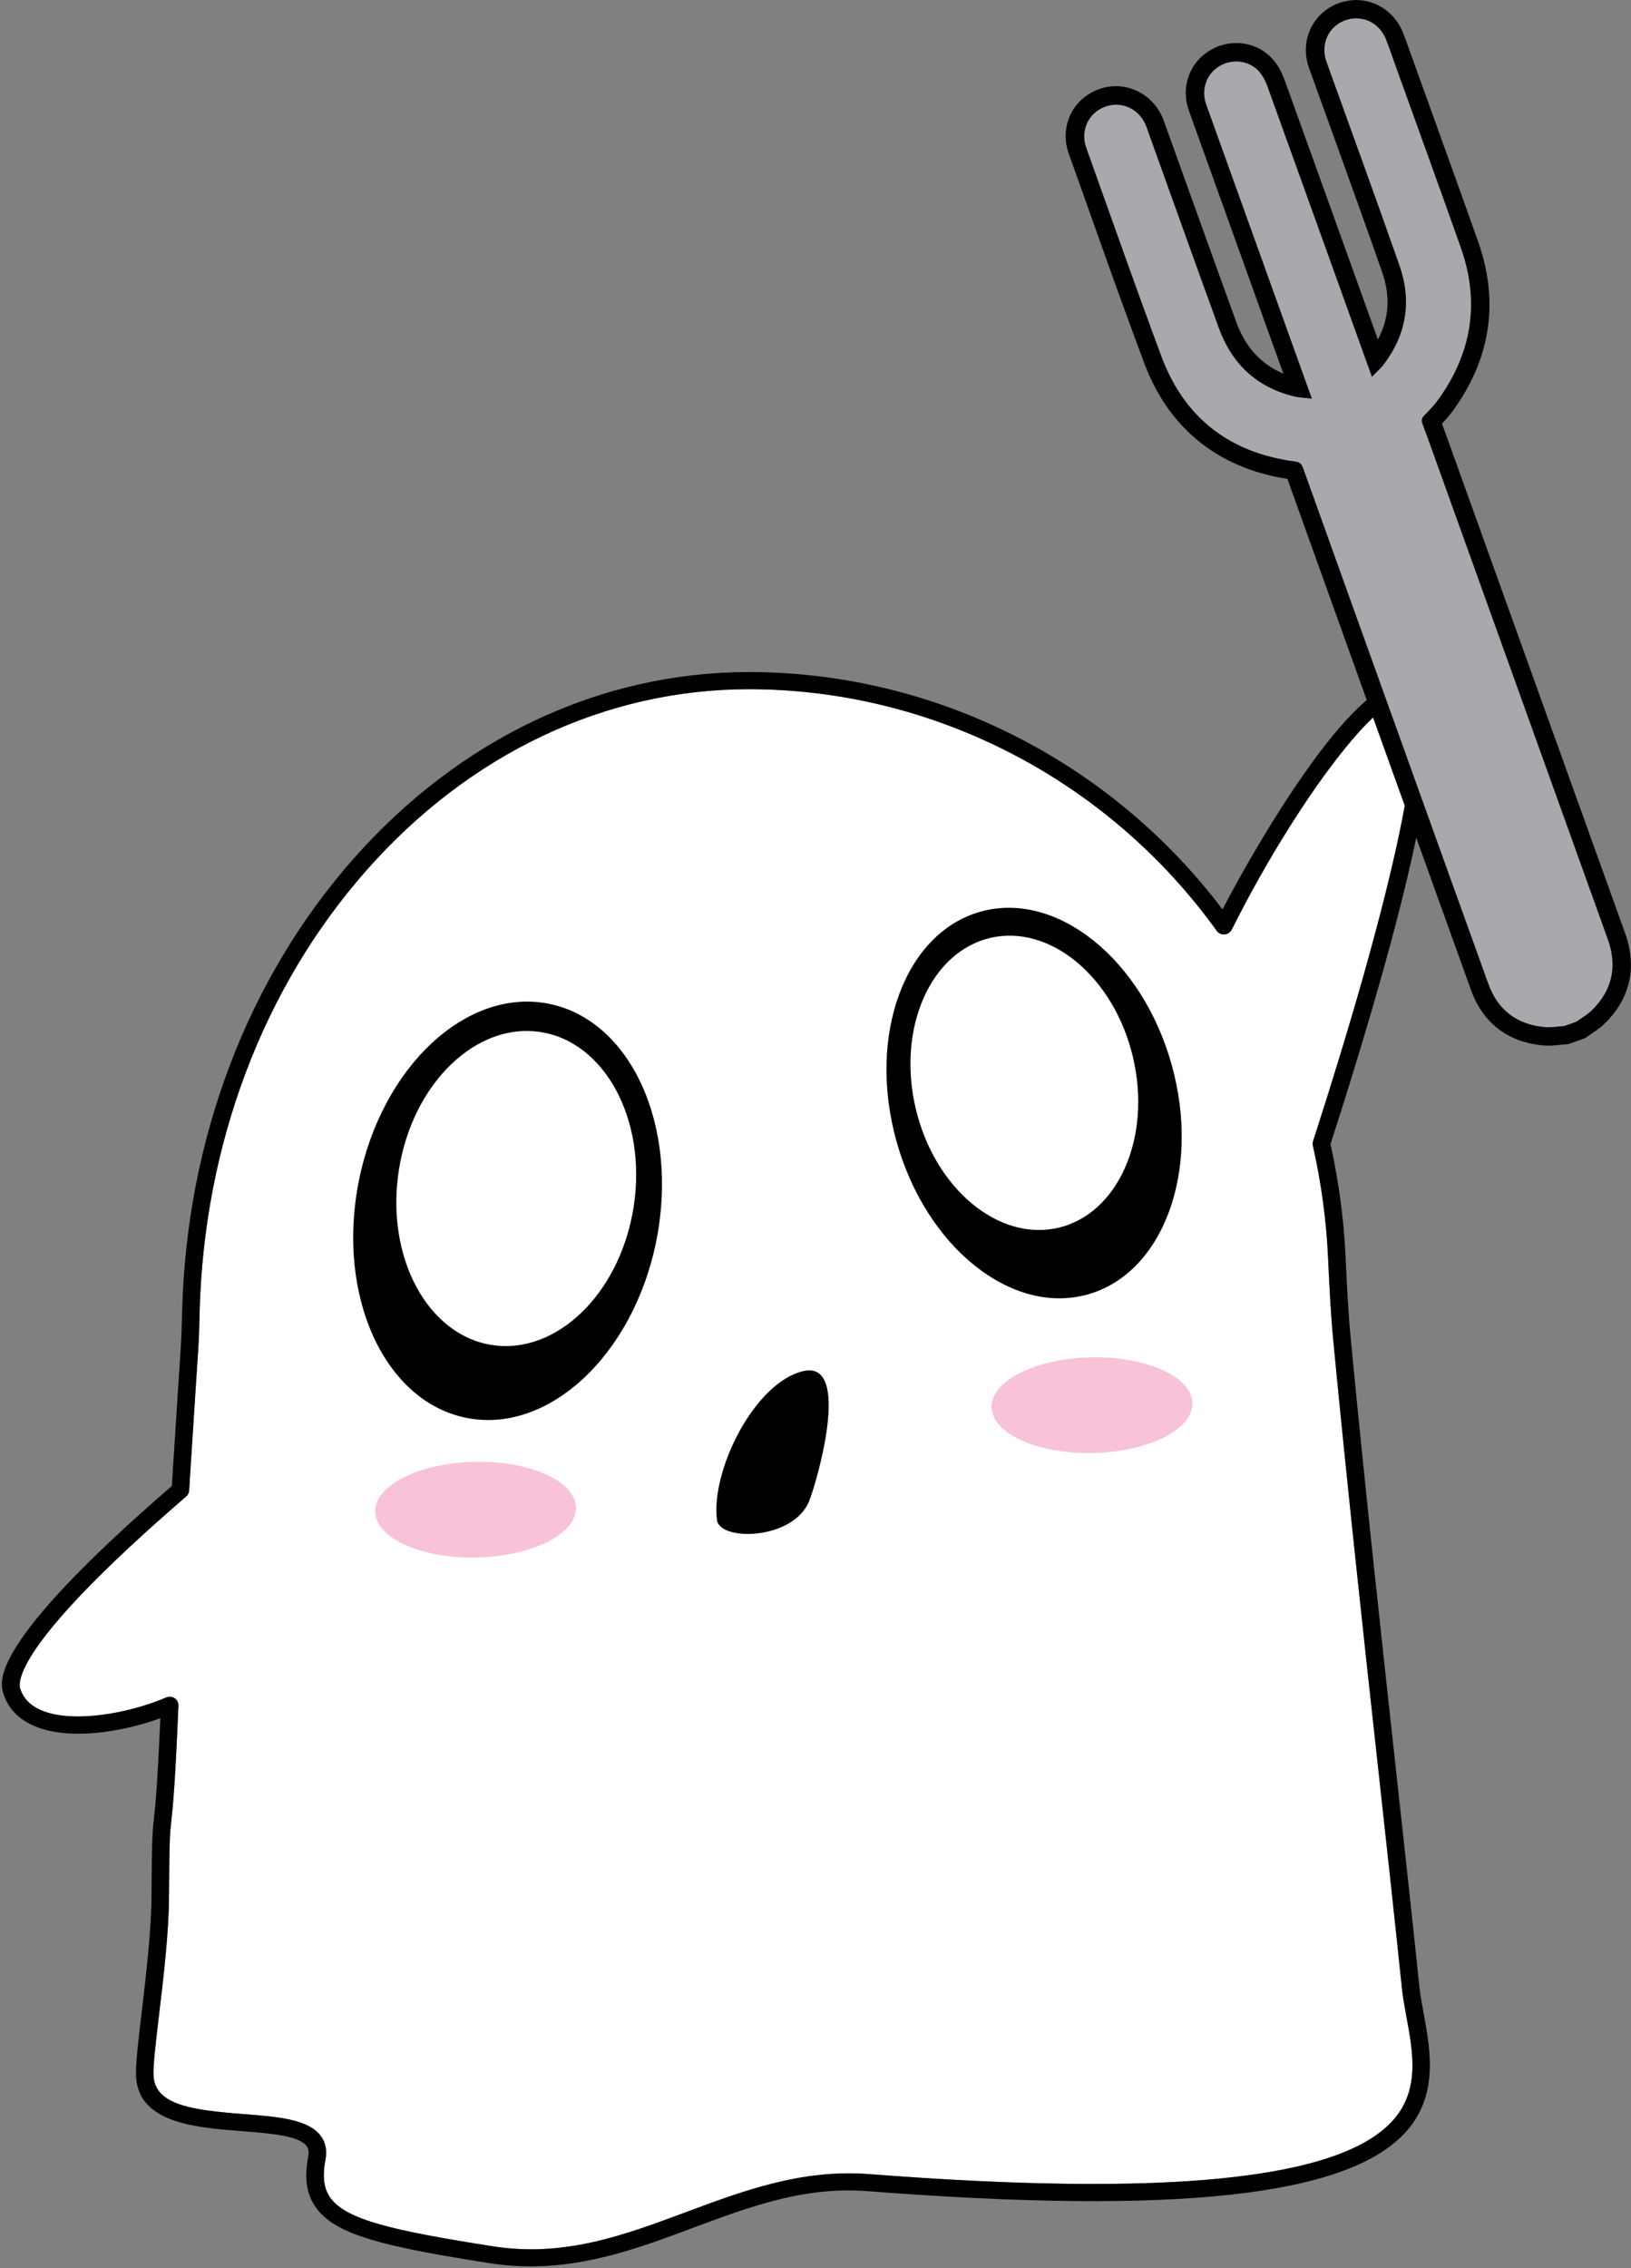 <?xml version="1.0" encoding="UTF-8"?>
<svg id="Layer_2" data-name="Layer 2" xmlns="http://www.w3.org/2000/svg" viewBox="0 0 221.67 308.24">
  <rect x="0" y="0" width="221.67" height="308.24" fill="#808080" stroke="none"/>
  <defs>
    <style>
      .cls-1 {
        stroke-miterlimit: 10;
        stroke-width: 1px;
      }

      .cls-1, .cls-2 {
        stroke: #000;
      }

      .cls-1, .cls-2, .cls-3 {
        fill: #fff;
      }

      .cls-2 {
        stroke-miterlimit: 10;
        stroke-width: 1px;
      }

      .cls-4 {
        fill: #000;
      }

      .cls-4, .cls-5, .cls-6, .cls-3 {
        stroke-width: 0px;
      }

      .cls-5 {
        fill: #a7a9ac;
      }

      .cls-6 {
        fill: #f8c2d9;
      }
    </style>
  </defs>
  <g id="Layer_1-2" data-name="Layer 1">
    <g>
      <path class="cls-3" d="M167.41,126.33c8.19-16.38,19.19-31.21,23.12-31.21h.04c.17,0,.58.01.96.88,2.19,5.03-2.57,26.57-13.07,59.08-.06.2-.07.4-.03.6,1.15,5.07,1.84,10.2,2.07,15.27.16,3.58.35,7.41.71,11.27.91,9.46,1.93,19.43,2.98,29.35s2.13,19.78,3.15,29.03c1.17,10.66,2.28,20.74,3.19,29.54.13,1.26.37,2.56.62,3.94.92,4.96,1.86,10.09-1.98,14.23-7.36,7.93-30.6,10.27-71.05,7.14-9.14-.7-17.09,2.26-24.78,5.13-8.56,3.19-16.65,6.21-26.37,4.68-13.5-2.12-19.9-3.57-22.07-6.59-.89-1.23-1.1-2.87-.67-5.16.25-1.3.02-2.42-.69-3.32-1.75-2.22-5.8-2.54-10.49-2.9-6.96-.54-11.91-1.23-12.18-5.14-.09-1.35.31-4.64.76-8.46.59-4.95,1.32-11.1,1.34-15.98.04-7.82.13-8.64.33-10.43.2-1.81.49-4.54.95-15.49.02-.4-.18-.79-.52-1.01-.2-.14-.43-.2-.67-.2-.16,0-.33.03-.48.1-5.12,2.2-12.82,3.55-17.01,1.72-1.46-.63-2.37-1.58-2.81-2.88-.41-1.23.01-6.73,22.55-26.16.24-.21.38-.5.4-.81l.17-2.78c.33-5.24.62-9.64.83-12.87l.22-3.33c.12-1.82.17-3.65.2-5.22.57-22.81,8.61-44.13,22.65-60.05,14.01-15.89,32.48-24.64,52-24.64,25.03,0,48.8,12.27,63.58,32.83.24.34.65.53,1.07.49.42-.03.79-.28.98-.65Z"/>
      <path class="cls-4" d="M20.93,247.03c.18-1.67.45-4.15.86-13.53-5.43,1.97-12.6,3.03-17.19,1.03-2.08-.91-3.46-2.35-4.11-4.29-.54-1.64-2.21-6.63,22.87-28.31l.14-2.3c.33-5.24.62-9.65.83-12.88l.22-3.33c.12-1.78.16-3.58.2-5.12.58-23.35,8.83-45.19,23.22-61.52,14.47-16.41,33.58-25.45,53.81-25.45,25.16,0,49.08,12.02,64.37,32.25,5.03-9.64,17.58-30.95,24.48-30.79.96.02,2.28.44,3.09,2.3,3.13,7.17-5.26,36.73-12.89,60.4,1.13,5.09,1.82,10.26,2.05,15.35.16,3.56.35,7.36.71,11.16,1.8,18.91,4.09,39.87,6.12,58.35,1.17,10.67,2.28,20.75,3.19,29.56.12,1.17.36,2.43.6,3.76.92,5,2.06,11.22-2.57,16.2-8,8.62-31.19,11.13-73,7.9-8.6-.67-15.96,2.08-23.74,4.98-6.93,2.59-14.04,5.24-22.06,5.24-1.8,0-3.64-.13-5.54-.43-14.47-2.27-20.95-3.82-23.64-7.55-1.29-1.78-1.62-3.98-1.06-6.93.16-.84-.06-1.25-.25-1.48-1.09-1.39-5-1.7-8.78-1.99-6.21-.48-13.94-1.08-14.36-7.3-.11-1.56.28-4.8.76-8.89.58-4.89,1.3-10.97,1.33-15.72.04-7.94.13-8.79.34-10.67ZM23.3,247.28c-.2,1.79-.29,2.61-.33,10.43-.02,4.88-.75,11.03-1.34,15.98-.45,3.82-.85,7.11-.76,8.46.27,3.91,5.22,4.6,12.18,5.14,4.69.36,8.74.68,10.49,2.9.71.9.94,2.02.69,3.32-.43,2.29-.22,3.93.67,5.16,2.17,3.02,8.57,4.47,22.07,6.59,9.72,1.53,17.81-1.49,26.37-4.68,7.69-2.87,15.64-5.83,24.78-5.13,40.45,3.13,63.69.79,71.05-7.14,3.84-4.14,2.9-9.27,1.98-14.23-.25-1.38-.49-2.68-.62-3.94-.91-8.8-2.02-18.88-3.19-29.54-1.02-9.25-2.1-19.11-3.15-29.03s-2.07-19.89-2.98-29.35c-.36-3.86-.55-7.69-.71-11.27-.23-5.07-.92-10.2-2.07-15.27-.04-.2-.03-.4.03-.6,10.5-32.51,15.26-54.05,13.07-59.08-.38-.87-.79-.88-.96-.88h-.04c-3.93,0-14.93,14.83-23.12,31.21-.19.37-.56.62-.98.65-.42.04-.83-.15-1.07-.49-14.78-20.56-38.55-32.83-63.58-32.83-19.52,0-37.99,8.75-52,24.64-14.04,15.92-22.08,37.24-22.65,60.05-.03,1.57-.08,3.4-.2,5.22l-.22,3.33c-.21,3.23-.5,7.63-.83,12.87l-.17,2.78c-.02.31-.16.6-.4.81-22.54,19.43-22.96,24.93-22.55,26.16.44,1.3,1.35,2.25,2.81,2.88,4.19,1.83,11.89.48,17.01-1.72.15-.07.32-.1.48-.1.24,0,.47.06.67.2.34.22.54.61.52,1.01-.46,10.95-.75,13.68-.95,15.49Z"/>
    </g>
    <ellipse class="cls-4" cx="68.98" cy="164.54" rx="28.69" ry="20.62" transform="translate(-105.83 200.19) rotate(-78.78)"/>
    <ellipse class="cls-4" cx="140.55" cy="149.88" rx="19.41" ry="27.01" transform="translate(-35.21 43.46) rotate(-15.64)"/>
    <ellipse class="cls-1" cx="70.16" cy="161.52" rx="22.02" ry="16.65" transform="translate(-100.22 206.02) rotate(-81.16)"/>
    <ellipse class="cls-2" cx="139.23" cy="147.14" rx="15.67" ry="20.73" transform="translate(-30.05 35.87) rotate(-13.26)"/>
    <path class="cls-4" d="M97.44,206.55c.36,2.95,10.41,2.76,12.54-2.58,1.06-2.64,5.83-19.18-.81-17.64s-12.57,13.53-11.73,20.22Z"/>
    <g>
      <path class="cls-5" d="M210.44,140.86c-.2,0-.39,0-.58-.02-4.28-.38-7.31-2.71-8.76-6.72-3.01-8.35-6.01-16.71-9.02-25.07l-5.83-16.23c-3.45-9.59-6.9-19.18-10.33-28.78-.01-.03-.02-.06-.03-.08-.02,0-.05,0-.09-.01-9.42-1.25-15.85-6.31-19.11-15.03-2.51-6.7-4.95-13.55-7.3-20.18-.97-2.74-1.95-5.48-2.93-8.21-1.05-2.94.31-6.01,3.17-7.15.67-.27,1.36-.4,2.06-.4,2.23,0,4.2,1.32,5.14,3.45.11.25.2.51.3.77l2.94,8.19c2.24,6.26,4.48,12.51,6.76,18.76,1.68,4.61,4.74,7.39,9.36,8.51.09.02.17.04.26.06l-13.68-38.07c-.96-2.66.07-5.46,2.5-6.81.85-.47,1.8-.72,2.75-.72,1.71,0,3.28.77,4.31,2.11.44.58.81,1.29,1.13,2.17,3.8,10.55,7.6,21.1,11.39,31.65l2.11,5.88c.05-.06.1-.12.14-.18,2.81-3.73,3.46-7.83,1.94-12.19-2.22-6.37-4.55-12.82-6.81-19.06-1.04-2.89-2.09-5.78-3.13-8.67-.6-1.69-.44-3.49.47-4.94.89-1.44,2.41-2.38,4.16-2.59.22-.03.43-.04.64-.04,2.29,0,4.33,1.46,5.21,3.72.28.73.54,1.46.8,2.19l.33.93,2.73,7.59c2.11,5.84,4.22,11.69,6.29,17.55,2.73,7.72,1.64,15.06-3.25,21.82-.59.81-1.27,1.52-1.93,2.2.56,1.51,1.08,2.97,1.61,4.44l23.55,65.54c1.48,4.11.64,7.88-2.43,10.92-.51.51-1.08.89-1.62,1.26-.22.15-.44.29-.65.45l-.15.11-1.9.68-.24.03c-.26.02-.52.04-.79.07-.47.05-.96.1-1.47.1Z"/>
      <path class="cls-4" d="M184.36,2.5c1.76,0,3.34,1.11,4.04,2.92.4,1.02.75,2.06,1.12,3.1,3.01,8.37,6.05,16.74,9.02,25.13,2.62,7.41,1.51,14.32-3.08,20.67-.55.77-1.23,1.46-1.89,2.14-.35.36-.42.66-.24,1.13.77,2.06,1.5,4.13,2.24,6.19,7.65,21.29,15.3,42.58,22.95,63.87,1.31,3.66.62,6.88-2.14,9.61-.62.62-1.42,1.06-2.13,1.58-.54.2-1.09.39-1.63.59-.73.05-1.46.17-2.18.17-.16,0-.32,0-.47-.02-3.79-.34-6.4-2.3-7.69-5.89-4.23-11.71-8.43-23.44-12.64-35.15-4.18-11.64-8.37-23.27-12.53-34.92-.21-.6-.5-.83-1.13-.91-8.83-1.17-14.99-5.89-18.11-14.23-3.52-9.42-6.83-18.91-10.23-28.38-.83-2.31.23-4.68,2.45-5.56.53-.21,1.07-.31,1.6-.31,1.68,0,3.25,1,4,2.7.13.29.23.59.33.89,3.21,8.92,6.39,17.85,9.63,26.75,1.77,4.87,5.14,8.06,10.24,9.3.74.18,1.52.19,2.41.3-.17-.48-.29-.81-.41-1.13-4.65-12.94-9.3-25.88-13.95-38.83-.75-2.08.05-4.25,1.93-5.3.68-.38,1.42-.56,2.15-.56,1.27,0,2.5.56,3.31,1.62.41.54.72,1.19.95,1.83,4.6,12.75,9.18,25.5,13.76,38.25.12.32.23.65.42,1.16.6-.63,1.19-1.13,1.64-1.73,3.06-4.07,3.78-8.59,2.12-13.35-3.24-9.27-6.62-18.5-9.94-27.74-.99-2.77.71-5.53,3.59-5.87.17-.02.33-.03.5-.03M184.36,0h0c-.26,0-.53.02-.79.05-2.13.25-3.98,1.41-5.08,3.17-1.1,1.78-1.31,3.98-.58,6.02,1.04,2.89,2.08,5.79,3.13,8.68,2.25,6.24,4.58,12.68,6.8,19.04,1.15,3.28.96,6.3-.57,9.17l-1.21-3.37c-3.81-10.6-7.62-21.21-11.44-31.81-.36-1-.79-1.82-1.31-2.5-1.26-1.65-3.19-2.6-5.3-2.6-1.17,0-2.33.3-3.36.88-2.97,1.65-4.23,5.07-3.06,8.33,3.49,9.71,6.97,19.41,10.46,29.12l2.37,6.59c-3.05-1.28-5.17-3.6-6.42-7.06-2.27-6.23-4.54-12.59-6.75-18.73-.96-2.67-1.92-5.34-2.88-8.01l-.07-.19c-.09-.26-.2-.56-.33-.87-1.12-2.55-3.59-4.2-6.29-4.2-.86,0-1.71.16-2.53.49-3.5,1.39-5.17,5.14-3.88,8.73.99,2.75,1.97,5.5,2.94,8.25,2.35,6.62,4.79,13.46,7.3,20.16,3.31,8.85,10.03,14.28,19.46,15.74,3.39,9.47,6.78,18.92,10.18,28.37l2.13,5.92,3.5,9.74c3.04,8.47,6.09,16.95,9.14,25.42,1.62,4.5,5.02,7.11,9.82,7.54.23.02.46.03.7.03.58,0,1.12-.06,1.6-.11.25-.03.49-.05.74-.07l.35-.02.33-.12.6-.21,1.04-.37.34-.12.29-.21c.2-.15.41-.28.61-.42.57-.38,1.21-.81,1.8-1.4,3.44-3.4,4.38-7.63,2.73-12.23l-17.18-47.8-5.77-16.07-.59-1.65c-.44-1.22-.89-2.48-1.35-3.73.52-.55,1.03-1.12,1.5-1.77,5.14-7.11,6.29-14.84,3.41-22.97-2.07-5.86-4.22-11.81-6.29-17.56-.91-2.53-1.82-5.05-2.73-7.58-.11-.31-.22-.61-.33-.92-.26-.73-.52-1.48-.82-2.24-1.06-2.74-3.57-4.52-6.37-4.52h0Z"/>
    </g>
    <ellipse class="cls-6" cx="148.4" cy="190.97" rx="13.65" ry="6.5" transform="translate(-3.92 3.11) rotate(-1.19)"/>
    <ellipse class="cls-6" cx="64.63" cy="205.16" rx="13.65" ry="6.5" transform="translate(-4.24 1.38) rotate(-1.19)"/>
  </g>
</svg>